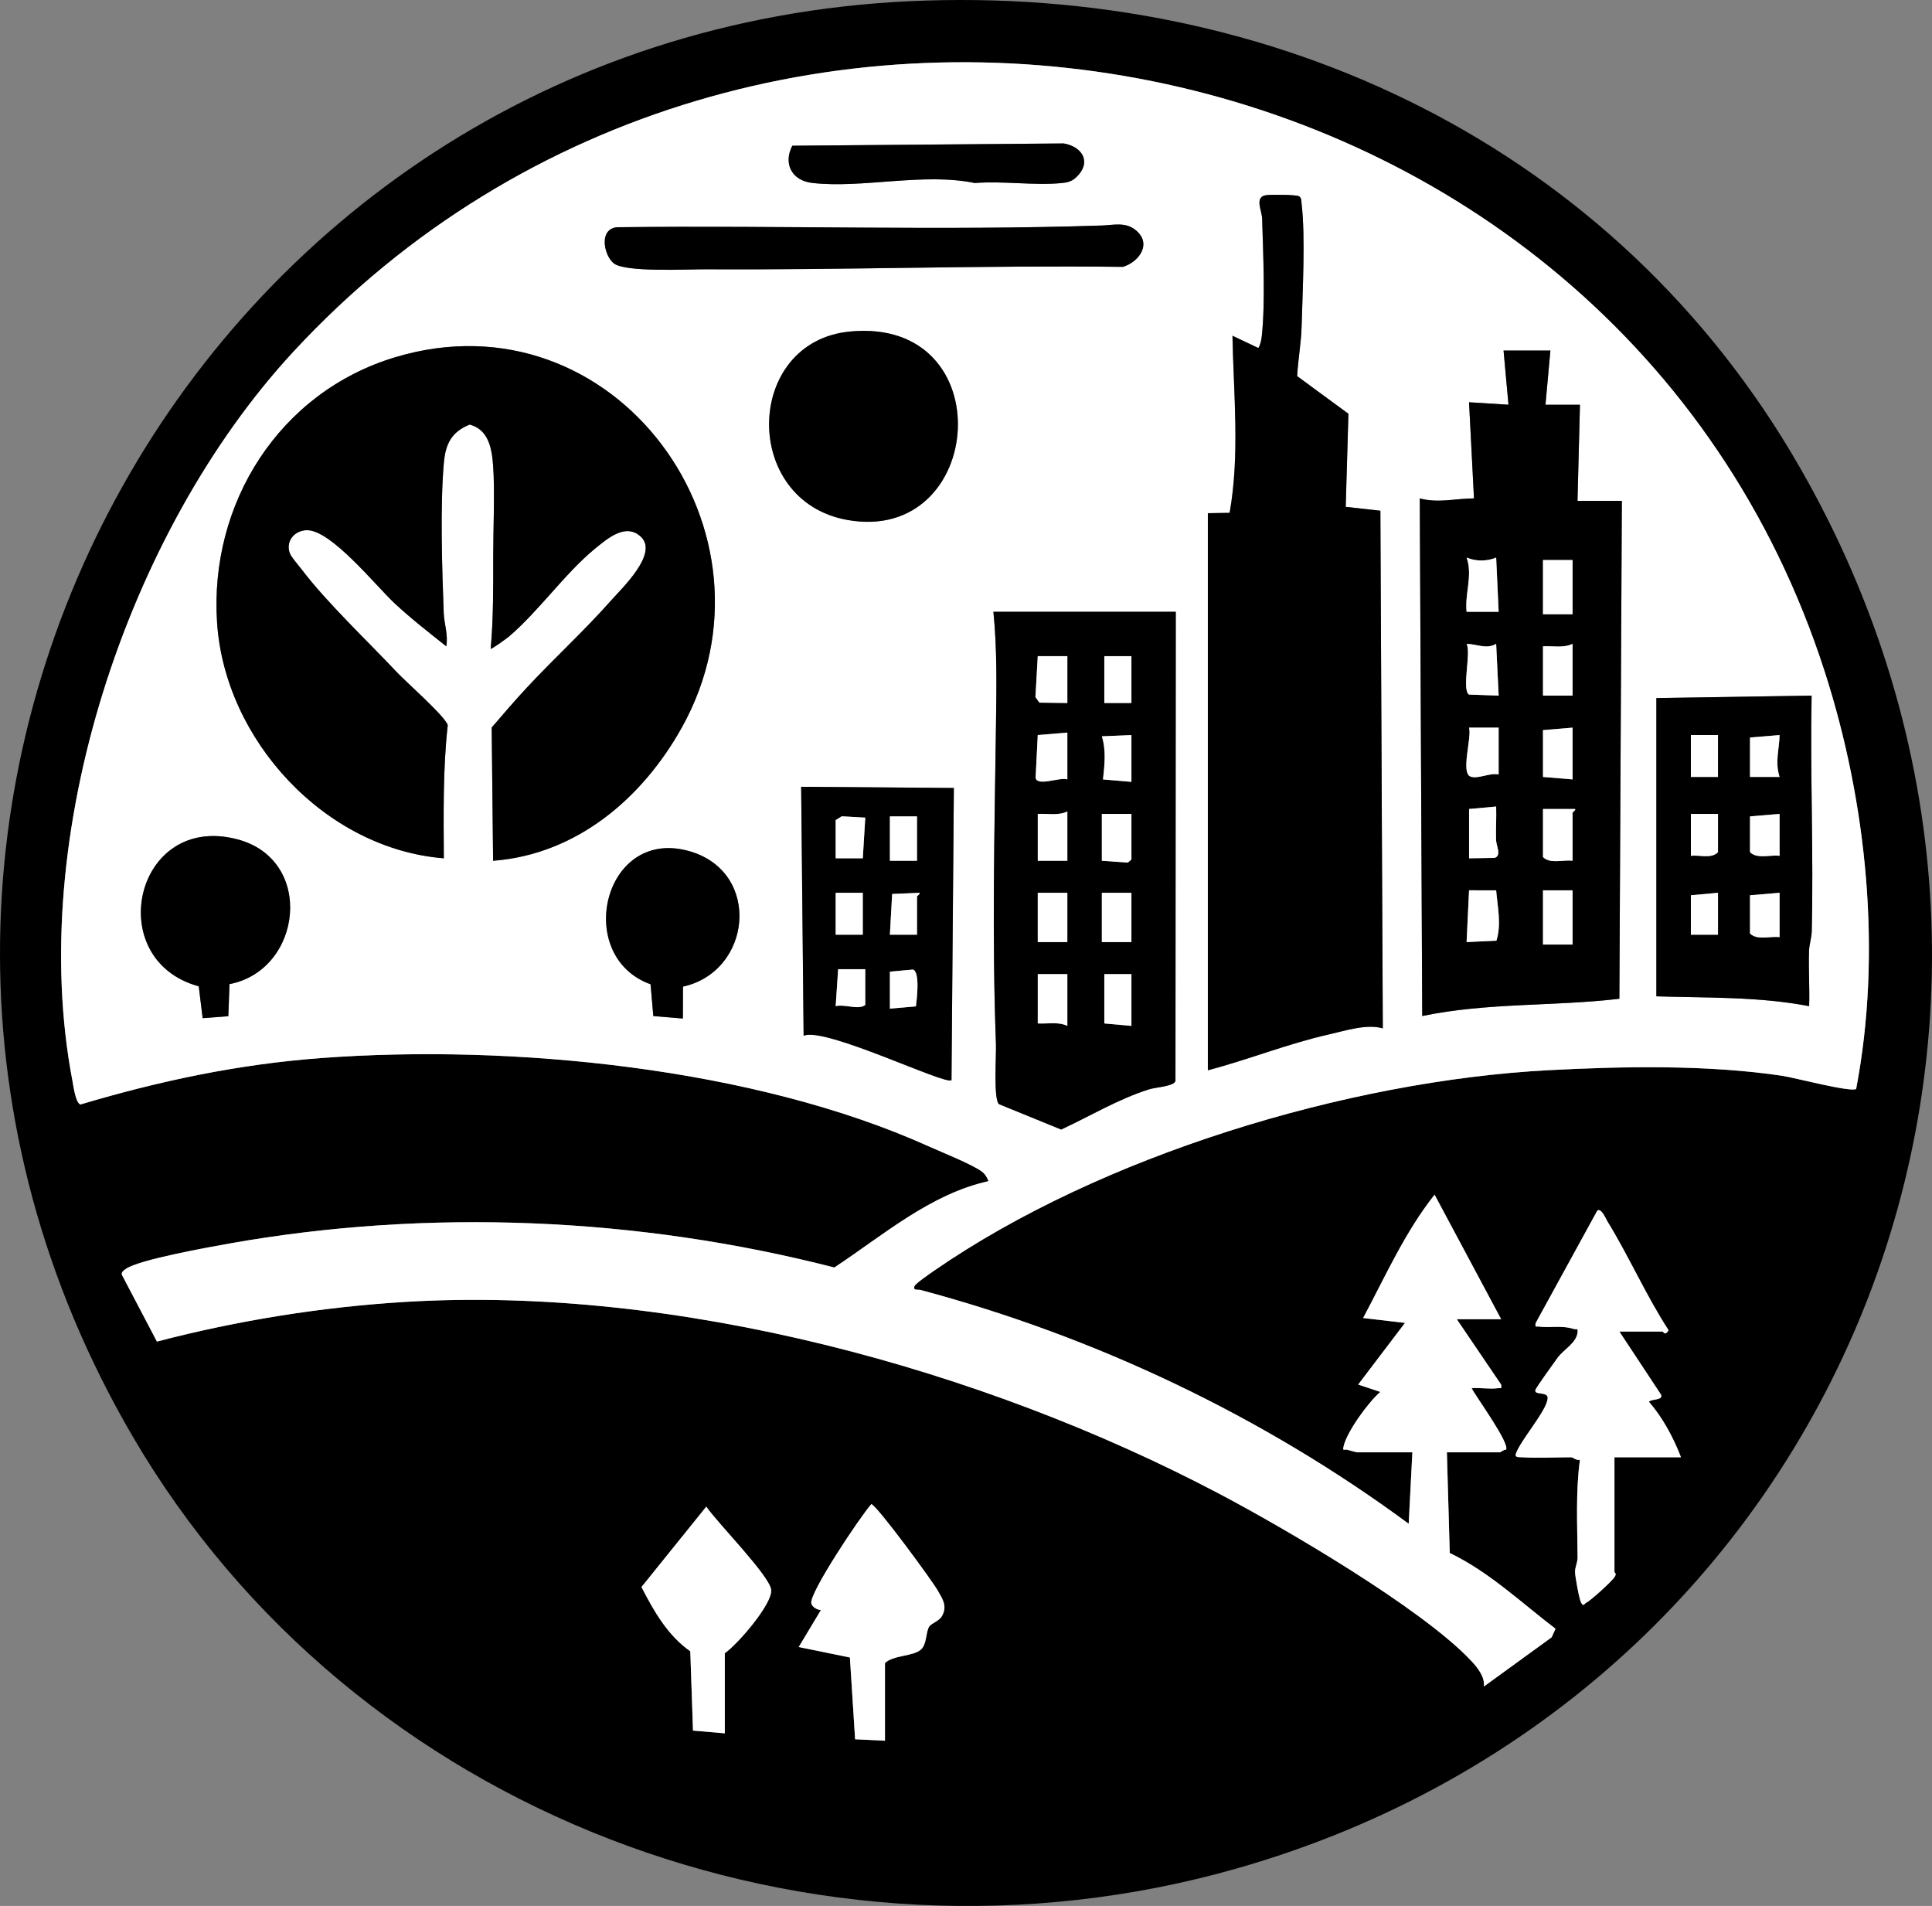 <?xml version="1.0" encoding="UTF-8"?>
<svg id="b" data-name="Layer 2" xmlns="http://www.w3.org/2000/svg" viewBox="0 0 1018.74 1004.87">
  <rect x="0" y="0" width="1018.74" height="1004.87" fill="#808080" stroke="none"/>
  <defs>
    <style>
      .d {
        fill: #fff;
      }
    </style>
  </defs>
  <g id="c" data-name="Layer 1">
    <g>
      <path d="M479.37.65c192.8-9.09,372.78,77.1,469.62,245.66,166.3,289.44,22.61,648.02-297.27,738.91-221.54,62.95-465.18-28.6-581.66-227.74C-121.48,430.01,101,18.49,479.37.65ZM762.94,765.7h27.94c.46,0,2.02-1.56,3.21-1.36,2.24-3.14-15.74-27.85-18.15-32.41,4.35-.43,9.44.55,13.67-.01,1.8-.24,2.25.71,1.91-1.93l-23.38-34.46h23.39l-35.1-65.65c-15.64,19.78-25.87,42.9-37.67,65.01l22.07,2.58-24.68,32.5,11.68,3.89c-6.18,5.19-17.7,21.05-19.38,28.72-.61,2.81.39,1.38,1.86,1.76,1.07.27,4.91,1.36,5.17,1.36h29.24l-1.94,37.68c-76.73-56.63-165.19-98.66-257.5-123.29-1.25-.33-4.18.54-3.05-2.09.58-1.36,8.27-6.64,10.21-7.99,87.7-60.67,218.02-100.21,324.35-105.79,39.59-2.08,83.93-2.89,123.16,3,5.93.89,36.14,8.84,38.78,6.9,13.65-71.71,5.73-150.79-16.62-220.09C851.38,10.6,396.8-76.23,154.72,185.42,66.93,280.31,13.68,441.21,38.18,569.73c.52,2.75,1.71,11.92,4.26,12.55,42.02-12.51,83.37-21.25,127.28-24.5,99.92-7.39,227.91,5.06,319.9,46.54,6.74,3.04,23.29,9.63,28.19,13.4,1.69,1.3,2.71,3.06,3.42,5.01-30.65,6.76-55.65,28.6-81.29,45.52-103.2-26.53-214.13-31.32-319.21-12.61-10.37,1.85-47.51,8.48-54.3,13.3-1.09.77-2.67,1.7-2.11,3.25l18.43,35.1c42.64-11.14,86.99-18.26,131.09-20.92,142.51-8.59,303.67,35.07,429.12,101.19,34.81,18.35,106.63,60.37,132.52,87.75,3.41,3.61,7.59,8.64,6.97,13.84l35.75-25.96,2.01-4.49c-18.09-13.8-35.09-30.03-55.76-39.94l-1.51-53.08ZM802.57,768.29c8.35.51,17.52,0,25.99,0,.72,0,2.9,1.9,4.55,1.32-2.29,16.74-1.38,34.34-1.24,51.36.02,2.75-1.38,5.29-1.35,7.74s2.23,14.59,3.22,16.27c1.35,2.27,1.56.57,2.64.03,2.5-1.24,13.74-11.48,15.08-13.69,1.16-1.92-.16-2.11-.16-2.6v-60.43h35.09c-3.92-10.26-9.7-20.98-16.89-29.25,1.08-1.64,7.59-.59,6.37-3.76l-21.97-33.28h22.74c.5,0,1.2,2.58,3.22-.65-11.85-18.25-20.95-38.98-32.25-57.4-.77-1.25-3.36-7.49-5.39-5.63l-32.45,59.19c-.41,2.59.09,1.66,1.87,1.89,6.01.77,11.81-.82,18.26,1.27,1.5.49,2.26-.95,1.92,1.96-.63,5.36-7.35,9-10.37,13.04-1.73,2.32-11.15,15.51-11.72,16.88-1.43,3.46,7.16.6,6.31,4.96-.62,6.42-14.37,22.03-16.69,28.84-.78,2.28,1.86,1.84,3.23,1.92ZM466.64,917.74v-40.94c4.39-4.22,14.78-3.45,18.92-7.07,3.27-2.86,2.47-9.02,4.4-12.16.98-1.6,5.21-2.93,6.64-5.38,3.09-5.29.48-9.05-2.13-13.6-3.27-5.7-31.51-44.08-34.98-45.6-5.68,6.26-33.01,47.17-31.68,52.37.51,2.01,3.06,3.33,5.04,3.53l-11.69,19.46,26.99,5.52,2.75,43.12,15.74.76ZM382.17,913.84v-42.23c6.6-4.52,25.4-26.18,24.44-33.49-1-7.6-28.68-35.54-34.19-43.79l-34.18,42.4c6.5,12.63,13.86,25.58,25.74,33.86l1.43,41.82,16.75,1.44Z"/>
      <path class="d" d="M762.94,765.7l1.51,53.08c20.67,9.91,37.67,26.14,55.76,39.94l-2.01,4.49-35.75,25.96c.62-5.2-3.55-10.23-6.97-13.84-25.89-27.38-97.71-69.4-132.52-87.75-125.45-66.12-286.61-109.79-429.12-101.19-44.09,2.66-88.45,9.78-131.09,20.92l-18.43-35.1c-.55-1.55,1.03-2.48,2.11-3.25,6.79-4.82,43.93-11.45,54.3-13.3,105.08-18.71,216.01-13.92,319.21,12.61,25.63-16.92,50.63-38.76,81.29-45.52-.71-1.95-1.73-3.71-3.42-5.01-4.9-3.77-21.44-10.36-28.19-13.4-92-41.48-219.98-53.93-319.9-46.54-43.91,3.25-85.26,11.99-127.28,24.5-2.55-.63-3.74-9.8-4.26-12.55-24.49-128.53,28.75-289.42,116.54-384.32C396.8-76.23,851.38,10.6,962.14,354.02c22.35,69.3,30.27,148.38,16.62,220.09-2.64,1.94-32.85-6.01-38.78-6.9-39.23-5.89-83.57-5.08-123.16-3-106.33,5.58-236.65,45.12-324.35,105.79-1.95,1.35-9.64,6.63-10.21,7.99-1.12,2.63,1.81,1.76,3.05,2.09,92.31,24.62,180.77,66.66,257.5,123.29l1.94-37.68h-29.24c-.27,0-4.11-1.09-5.17-1.36-1.47-.37-2.47,1.05-1.86-1.76,1.67-7.68,13.2-23.54,19.38-28.72l-11.68-3.89,24.68-32.5-22.07-2.58c11.8-22.11,22.02-45.23,37.67-65.01l35.1,65.65h-23.39l23.38,34.46c.34,2.64-.11,1.69-1.91,1.93-4.22.56-9.32-.42-13.67.01,2.41,4.56,20.4,29.27,18.15,32.41-1.19-.2-2.75,1.36-3.21,1.36h-27.94ZM567.56,93.39c8.2-7.82,3.26-16.04-6.67-17.77l-143.1,1.2c-4.92,9.53-.22,18.4,10.52,19.62,26.66,3.03,58.51-5.58,85.71.05,14.66-1.2,31.22,1.4,45.62.03,3.22-.31,5.49-.82,7.92-3.14ZM636.88,270.57v293.69c21.41-5.6,42.02-13.98,63.66-18.86,8.84-2,20.08-5.73,28.59-3.23l-1.28-272.91-18.28-2.05,1.43-49.06-27.04-19.86c.43-8.15,2.13-17.84,2.34-25.79.5-18.25,2.09-47.9,0-65.09-.17-1.43.06-2.9-1.28-3.92-1.28-.89-15.33-.99-17.63-.57-5.99,1.12-2.03,7.98-1.89,12.29.55,18.01,1.74,44.99-.21,62.28-.19,1.69-.78,4.65-1.79,5.99l-13.65-6.48c.61,30.89,3.94,62.81-1.49,93.38l-11.51.18ZM580.74,118.91c-84.37,2.78-169.29-.15-253.82.89-11.47-.55-8.86,14.42-3.34,19,5.94,4.93,39.37,3.12,48.91,3.18,73.19.41,146.21-2.16,219.64-1.28,8.71-2.65,15.58-12.48,6.45-19.58-5.37-4.18-11.55-2.4-17.83-2.2ZM448.18,174.79c-55.71,5.34-57.53,89.3-1.35,99.34,72.89,13.02,81.87-107.07,1.35-99.34ZM260.01,453.81c44.03-3.34,78.64-32.88,99.46-70.14,57.44-102.77-35.19-230.24-151.13-195.32-60.92,18.35-98.09,76.93-93.86,140.03,4.16,61.96,57.02,119.12,119.55,124.13-.1-23.45-.52-46.89,2.07-70.19-1.2-4.52-21.87-22.66-26.8-27.9-15.19-16.15-37.19-37-50.02-53.95-1.68-2.22-5.87-6.92-6.56-9.05-2.12-6.46,2.88-11.87,9.17-11.9,12.83-.06,36.26,29.29,46.13,38.49,8.56,7.99,18.12,15.45,27.3,22.72,1.11-5.98-1.13-11.92-1.34-17.49-.86-23.26-1.97-56.65.08-79.3.89-9.93,4.02-16.25,13.61-20.11,9.92,2.63,11.66,12.45,12.34,21.4,1.01,13.33.07,33.8.07,48.01,0,16.32.13,32.61-1.34,48.79.35.47,8.64-5.59,9.72-6.51,15.76-13.47,29.42-33.17,44.98-45.99,6.73-5.54,16.5-14.07,24.49-6.56,9.4,8.82-9.75,26.88-15.98,33.92-14.06,15.88-29.98,30.38-44.4,45.92-6.21,6.7-12.32,13.81-18.28,20.76l.75,70.23ZM817.52,184.8h-24.69l2.6,28.58-20.8-1.3,2.61,50.69c-9.9.02-18.67,2.61-28.59,0l1.3,272.9c34.17-7.15,69.4-5.03,103.95-9.1l1.31-262.5h-23.39l1.3-50.68h-18.19l2.6-28.59ZM619.99,322.55h-96.17c2.03,19.86,1.64,40.4,1.35,60.48-.79,55.86-2.11,111.6,0,167.53.21,5.7-1.4,28.98,1.58,31.57l32.81,13.39c15.22-7.07,30.03-16.06,46.42-21.23,3.35-1.06,12.87-1.5,13.84-4.35l.17-247.39ZM873.4,368.04v157.24c26.88.85,54.13.08,80.56,5.19.31-9.72-.38-19.56-.05-29.29.12-3.44,1.33-6.58,1.42-10.28.99-41.33-.86-82.84-.07-124.17l-81.86,1.3ZM501.72,569.46l1.25-154.01-80.52-.63,1.3,131.27c11.1-4.96,75.15,26.35,77.97,23.38ZM121.02,518.84c38.34-7.36,45.2-65.55,4.11-76.35-54.08-14.21-71.45,63.58-20.33,77.51l2.06,16.79,13.54-1.04.62-16.92ZM360.14,520.17c36.25-8.01,41.49-59.85,4.13-71.19-46.01-13.97-62.19,55.22-21.22,69.95l1.45,16.77,15.59,1.29.06-16.82Z"/>
      <path class="d" d="M802.57,768.29c-1.37-.08-4,.36-3.23-1.92,2.32-6.82,16.08-22.42,16.69-28.84.85-4.35-7.74-1.5-6.31-4.96.57-1.37,9.98-14.56,11.72-16.88,3.02-4.04,9.74-7.68,10.37-13.04.34-2.91-.42-1.47-1.92-1.96-6.45-2.1-12.25-.5-18.26-1.27-1.79-.23-2.28.71-1.87-1.89l32.45-59.19c2.03-1.87,4.62,4.38,5.39,5.63,11.31,18.42,20.4,39.15,32.25,57.4-2.03,3.23-2.72.65-3.22.65h-22.74l21.97,33.28c1.21,3.16-5.29,2.11-6.37,3.76,7.19,8.26,12.97,18.98,16.89,29.25h-35.09v60.43c0,.48,1.32.68.16,2.6-1.34,2.22-12.58,12.45-15.08,13.69-1.08.54-1.29,2.24-2.64-.03-.99-1.68-3.19-13.88-3.22-16.27s1.37-4.99,1.35-7.74c-.14-17.02-1.05-34.62,1.24-51.36-1.65.58-3.83-1.32-4.55-1.32-8.47,0-17.64.51-25.99,0Z"/>
      <path class="d" d="M466.64,917.74l-15.74-.76-2.75-43.12-26.99-5.52,11.69-19.46c-1.98-.2-4.52-1.52-5.04-3.53-1.33-5.21,26-46.11,31.68-52.37,3.47,1.51,31.7,39.9,34.98,45.6,2.62,4.55,5.22,8.31,2.13,13.6-1.43,2.45-5.65,3.79-6.64,5.38-1.93,3.14-1.13,9.3-4.4,12.16-4.14,3.62-14.53,2.85-18.92,7.07v40.94Z"/>
      <path class="d" d="M382.17,913.84l-16.75-1.44-1.43-41.82c-11.89-8.28-19.25-21.23-25.74-33.86l34.18-42.4c5.51,8.25,33.19,36.19,34.19,43.79.96,7.32-17.84,28.97-24.44,33.49v42.23Z"/>
      <path d="M260.01,453.81l-.75-70.23c5.95-6.95,12.06-14.06,18.28-20.76,14.42-15.54,30.34-30.04,44.4-45.92,6.23-7.03,25.38-25.09,15.98-33.92-8-7.51-17.76,1.02-24.49,6.56-15.56,12.81-29.22,32.52-44.98,45.99-1.08.92-9.37,6.98-9.72,6.51,1.47-16.18,1.34-32.47,1.34-48.79,0-14.22.94-34.68-.07-48.01-.68-8.95-2.42-18.77-12.34-21.4-9.6,3.86-12.72,10.18-13.61,20.11-2.04,22.66-.94,56.04-.08,79.3.21,5.57,2.45,11.51,1.34,17.49-9.17-7.28-18.73-14.74-27.3-22.72-9.86-9.2-33.3-38.56-46.13-38.49-6.29.03-11.29,5.44-9.17,11.9.7,2.13,4.88,6.83,6.56,9.05,12.83,16.95,34.82,37.79,50.02,53.95,4.93,5.24,25.59,23.38,26.8,27.9-2.59,23.3-2.17,46.73-2.07,70.19-62.53-5.01-115.39-62.16-119.55-124.13-4.23-63.1,32.94-121.68,93.86-140.03,115.94-34.92,208.57,92.55,151.13,195.32-20.82,37.25-55.44,66.79-99.46,70.14Z"/>
      <path d="M636.88,270.57l11.51-.18c5.44-30.57,2.1-62.49,1.49-93.38l13.65,6.48c1.01-1.34,1.6-4.3,1.79-5.99,1.95-17.28.76-44.27.21-62.28-.13-4.31-4.1-11.17,1.89-12.29,2.29-.43,16.35-.32,17.63.57,1.34,1.02,1.11,2.49,1.28,3.92,2.08,17.19.49,46.85,0,65.09-.22,7.95-1.91,17.63-2.34,25.79l27.04,19.86-1.43,49.06,18.28,2.05,1.28,272.91c-8.51-2.5-19.75,1.24-28.59,3.23-21.64,4.89-42.25,13.26-63.66,18.86v-293.69Z"/>
      <path d="M817.52,184.8l-2.6,28.59h18.19l-1.3,50.68h23.39l-1.31,262.5c-34.55,4.07-69.78,1.95-103.95,9.1l-1.3-272.9c9.92,2.62,18.69.03,28.59,0l-2.61-50.69,20.8,1.3-2.6-28.58h24.69ZM788.92,293.96c-4.81,2.05-10.74,2.06-15.57,0,3.34,9.62-1.04,18.75-.02,28.59h16.91s-1.32-28.6-1.32-28.6ZM829.21,295.26h-15.59v28.59h15.59v-28.59ZM788.92,339.45c-5.22,3.04-10.15.05-15.58.01,2.47,4.7-2.67,24.01,1.22,26.71l15.68.57-1.32-27.3ZM829.21,366.74v-27.29c-4.85,2.35-10.39,1-15.59,1.3v25.99h15.59ZM790.23,383.63h-15.6c1.56,5.01-4.58,24.02.84,25.83,4.09,1.37,10.21-2.21,14.76-1.14v-24.69ZM829.21,383.63l-15.59,1.3v24.69l15.59,1.3v-27.29ZM774.63,426.52v25.99l13.44-.2c3.86-1.23.87-6.32.79-9.49-.15-5.85.25-11.75.05-17.59l-14.29,1.29ZM813.62,426.52v25.34c3.77,3.81,10.58,1.28,15.59,1.95v-25.34c0-.28,1.94-1.47,1.3-1.94h-16.89ZM788.92,469.41l-14.29-.02-1.3,27.3,15.75-.76c2.69-8.74.57-17.76-.16-26.52ZM829.21,469.4h-15.59v28.59h15.59v-28.59Z"/>
      <path d="M619.99,322.55l-.17,247.39c-.97,2.85-10.49,3.29-13.84,4.35-16.39,5.17-31.2,14.16-46.42,21.23l-32.81-13.39c-2.97-2.59-1.36-25.87-1.58-31.57-2.11-55.93-.79-111.68,0-167.53.28-20.09.67-40.62-1.35-60.48h96.17ZM562.81,345.95h-15.6s-1.23,21.57-1.23,21.57l2.09,2.93,14.74.2v-24.69ZM596.6,345.95h-14.29v24.69h14.29v-24.69ZM562.81,410.92v-24.69l-15.6,1.29-1.14,22.64c1.1,4.61,13.01-.66,16.74.75ZM596.6,387.53l-15.61.67c2.36,7.27,1.44,15.27.62,22.74l14.99,1.28v-24.69ZM562.81,453.81v-25.99c-4.85,2.35-10.39,1-15.59,1.3v24.69h15.59ZM596.6,429.12h-15.59v24.69l13.7.98,1.89-1.63v-24.04ZM562.81,470.7h-15.59v25.99h15.59v-25.99ZM596.6,470.7h-15.59v25.99h15.59v-25.99ZM562.81,513.59h-15.59v25.99c5.21.3,10.75-1.05,15.59,1.3v-27.29ZM596.6,513.59h-14.29v25.99l14.29,1.3v-27.29Z"/>
      <path d="M873.4,368.04l81.86-1.3c-.8,41.33,1.06,82.84.07,124.17-.09,3.7-1.3,6.84-1.42,10.28-.33,9.73.36,19.56.05,29.29-26.43-5.11-53.69-4.34-80.56-5.19v-157.24ZM905.89,387.53h-14.29v22.09h14.29v-22.09ZM922.78,388.83v20.79h15.59c-2.51-7.8-.2-14.33.01-22.1l-15.6,1.3ZM905.89,429.12h-14.29v22.09c4.64-.59,10.87,1.75,14.29-1.95v-20.14ZM938.37,429.12l-15.59,1.3v18.84c3.77,3.81,10.58,1.28,15.59,1.95v-22.09ZM905.89,470.7l-14.29,1.3v20.79h14.29v-22.09ZM938.37,470.7l-15.59,1.3v20.14c3.77,3.81,10.58,1.28,15.59,1.95v-23.39Z"/>
      <path d="M501.72,569.46c-2.82,2.97-66.87-28.34-77.97-23.38l-1.3-131.27,80.52.63-1.25,154.01ZM440.65,432.36v20.14h14.3s1.31-21.43,1.31-21.43l-12.38-.71-3.23,1.99ZM483.54,430.42h-14.29v23.39h14.29v-23.39ZM454.95,470.7h-14.29v22.09h14.29v-22.09ZM483.54,492.79v-20.14c0-.28,1.94-1.47,1.3-1.94l-14.41.61-1.19,21.47h14.3ZM456.25,510.99h-14.3s-1.3,19.48-1.3,19.48c4.9-1.21,12.01,2.21,15.6-.64v-18.84ZM469.24,531.78l13.73-1.22c.45-3.66,2.26-18.11-1.56-19.4l-12.16,1.12v19.49Z"/>
      <path d="M448.18,174.79c80.53-7.73,71.54,112.36-1.35,99.34-56.18-10.04-54.36-94,1.35-99.34Z"/>
      <path d="M580.74,118.91c6.28-.21,12.46-1.98,17.83,2.2,9.13,7.1,2.26,16.93-6.45,19.58-73.43-.88-146.45,1.69-219.64,1.28-9.55-.05-42.98,1.75-48.91-3.18-5.52-4.58-8.13-19.54,3.34-19,84.53-1.03,169.45,1.89,253.82-.89Z"/>
      <path d="M121.02,518.84l-.62,16.92-13.54,1.04-2.06-16.79c-51.12-13.94-33.74-91.72,20.33-77.51,41.09,10.79,34.23,68.99-4.11,76.35Z"/>
      <path d="M360.14,520.17l-.06,16.82-15.59-1.29-1.45-16.77c-40.97-14.72-24.79-83.91,21.22-69.95,37.36,11.34,32.13,63.18-4.13,71.19Z"/>
      <path d="M567.56,93.39c-2.43,2.32-4.69,2.83-7.92,3.14-14.4,1.36-30.95-1.23-45.62-.03-27.2-5.63-59.05,2.97-85.71-.05-10.74-1.22-15.44-10.09-10.52-19.62l143.1-1.2c9.93,1.73,14.87,9.95,6.67,17.77Z"/>
      <rect class="d" x="813.62" y="295.26" width="15.59" height="28.59"/>
      <rect class="d" x="813.62" y="469.4" width="15.59" height="28.59"/>
      <path class="d" d="M788.92,293.96l1.32,28.6h-16.91c-1.02-9.85,3.36-18.98.02-28.59,4.83,2.05,10.76,2.05,15.57,0Z"/>
      <path class="d" d="M813.62,426.52h16.89c.64.48-1.3,1.67-1.3,1.95v25.34c-5.01-.67-11.82,1.86-15.59-1.95v-25.34Z"/>
      <path class="d" d="M788.92,339.45l1.32,27.3-15.68-.57c-3.89-2.7,1.26-22.01-1.22-26.71,5.43.04,10.36,3.02,15.58-.01Z"/>
      <path class="d" d="M788.92,469.41c.72,8.76,2.85,17.78.16,26.52l-15.75.76,1.3-27.3,14.29.02Z"/>
      <path class="d" d="M790.23,383.63v24.69c-4.54-1.07-10.66,2.51-14.76,1.14-5.42-1.81.72-20.82-.84-25.84h15.6Z"/>
      <path class="d" d="M829.21,366.74h-15.59v-25.99c5.21-.3,10.75,1.05,15.59-1.3v27.29Z"/>
      <polygon class="d" points="829.21 383.63 829.21 410.92 813.62 409.62 813.62 384.93 829.21 383.63"/>
      <path class="d" d="M774.63,426.52l14.29-1.29c.19,5.84-.21,11.74-.05,17.59.08,3.18,3.07,8.26-.79,9.49l-13.44.2v-25.99Z"/>
      <path class="d" d="M562.81,513.59v27.29c-4.85-2.35-10.39-1-15.59-1.3v-25.99h15.59Z"/>
      <rect class="d" x="581" y="470.7" width="15.59" height="25.99"/>
      <rect class="d" x="547.21" y="470.7" width="15.59" height="25.99"/>
      <polygon class="d" points="562.81 345.95 562.81 370.64 548.07 370.44 545.98 367.51 547.21 345.94 562.81 345.95"/>
      <path class="d" d="M562.81,453.81h-15.59v-24.69c5.21-.3,10.75,1.05,15.59-1.3v25.99Z"/>
      <polygon class="d" points="596.6 429.12 596.6 453.16 594.7 454.79 581 453.81 581 429.12 596.6 429.12"/>
      <path class="d" d="M562.81,410.92c-3.73-1.42-15.64,3.86-16.74-.75l1.14-22.64,15.6-1.29v24.69Z"/>
      <polygon class="d" points="596.6 513.59 596.6 540.88 582.3 539.58 582.3 513.59 596.6 513.59"/>
      <path class="d" d="M596.6,387.53v24.69l-14.99-1.28c.81-7.46,1.74-15.47-.62-22.74l15.61-.67Z"/>
      <rect class="d" x="582.3" y="345.95" width="14.29" height="24.69"/>
      <path class="d" d="M938.37,470.7v23.39c-5.01-.67-11.82,1.86-15.59-1.95v-20.14l15.59-1.3Z"/>
      <path class="d" d="M938.37,429.12v22.09c-5.01-.67-11.82,1.86-15.59-1.95v-18.84l15.59-1.3Z"/>
      <path class="d" d="M922.78,388.83l15.6-1.3c-.21,7.76-2.53,14.3-.01,22.09h-15.59s0-20.79,0-20.79Z"/>
      <rect class="d" x="891.59" y="387.53" width="14.29" height="22.09"/>
      <path class="d" d="M905.89,429.12v20.14c-3.43,3.7-9.65,1.36-14.29,1.95v-22.09h14.29Z"/>
      <polygon class="d" points="905.89 470.7 905.89 492.79 891.59 492.79 891.59 472 905.89 470.7"/>
      <rect class="d" x="469.24" y="430.42" width="14.29" height="23.39"/>
      <rect class="d" x="440.65" y="470.7" width="14.29" height="22.09"/>
      <path class="d" d="M483.54,492.79h-14.3s1.19-21.47,1.19-21.47l14.41-.61c.64.47-1.3,1.66-1.3,1.94v20.14Z"/>
      <polygon class="d" points="440.65 432.36 443.89 430.37 456.26 431.08 454.95 452.51 440.65 452.51 440.65 432.36"/>
      <path class="d" d="M456.25,510.99v18.84c-3.59,2.84-10.7-.57-15.6.64l1.3-19.49h14.3Z"/>
      <path class="d" d="M469.24,531.78v-19.49l12.16-1.12c3.82,1.29,2.02,15.73,1.56,19.4l-13.73,1.22Z"/>
    </g>
  </g>
</svg>